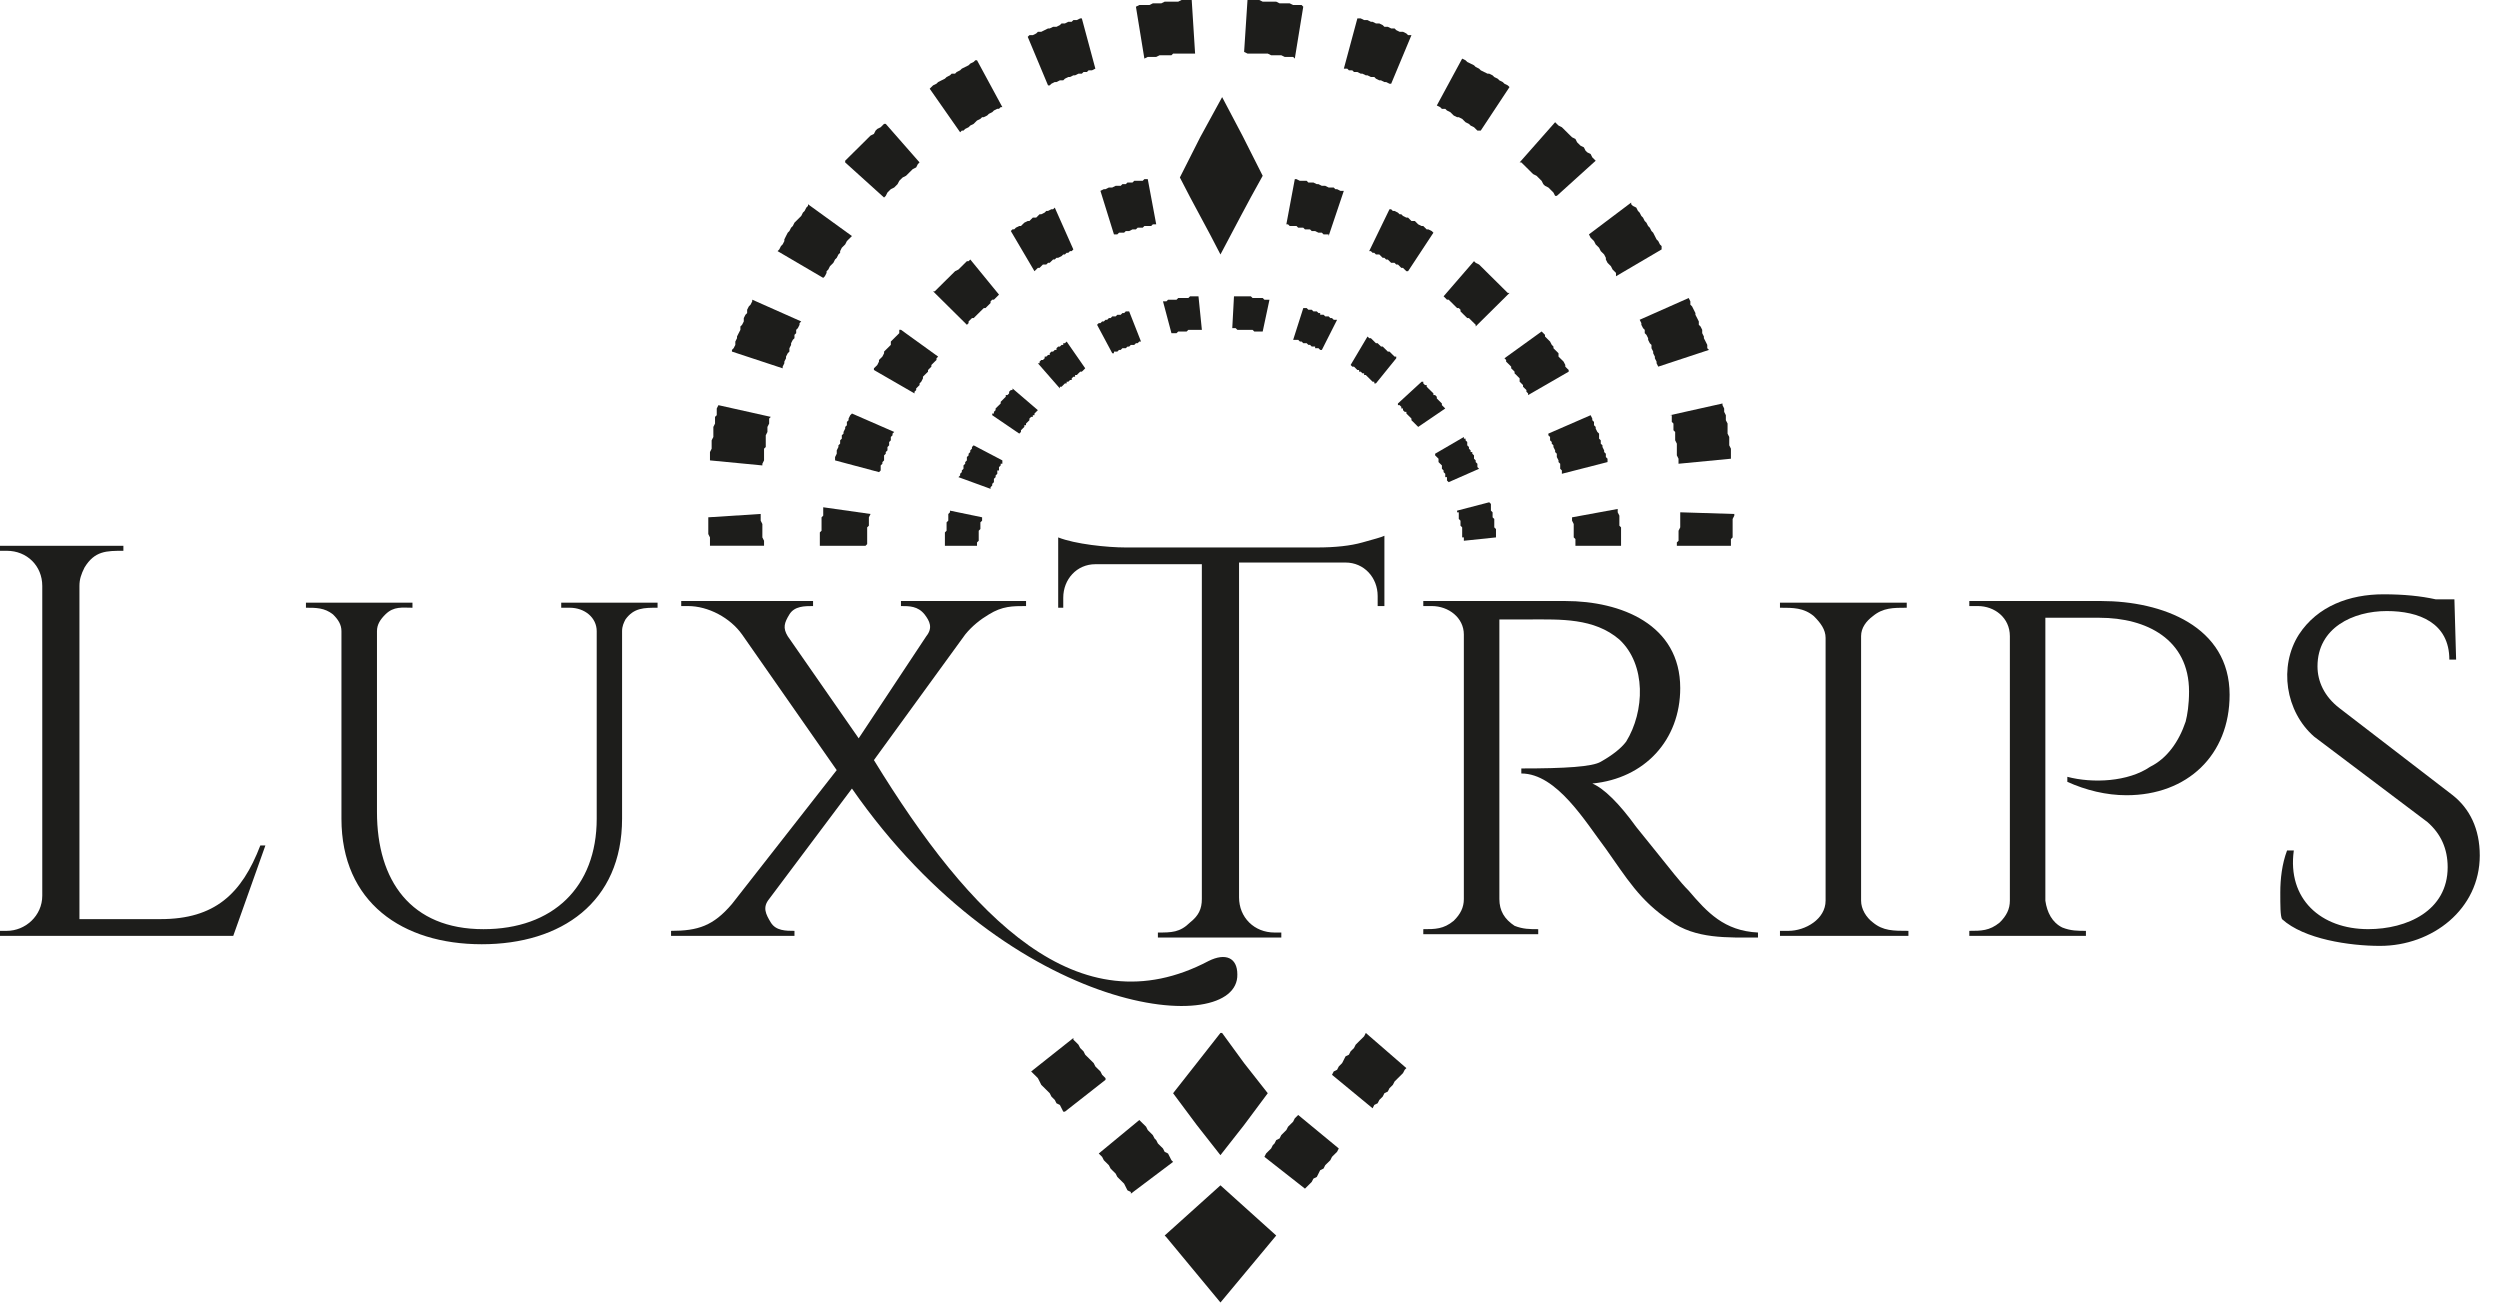 <svg width="76" height="40" viewBox="0 0 76 40" fill="none" xmlns="http://www.w3.org/2000/svg">
<g id="logo">
<path id="Vector" d="M44.347 15.574V15.625V15.676V15.727V15.777L44.399 15.828V15.879V15.93V15.981L44.45 16.032V16.083V16.134V16.185V16.236V16.287V16.337H44.501V16.388V16.439L45.478 16.337V16.287V16.236V16.185V16.134V16.083L45.426 16.032V15.981V15.93V15.879V15.828V15.777L45.375 15.727V15.676V15.625V15.574L45.324 15.523V15.472V15.421V15.37V15.319L45.272 15.269L44.296 15.523V15.574H44.347Z" fill="#1D1D1B"/>
<path id="Vector_2" d="M44.913 14.2V14.149V14.098L44.861 14.047V13.996L44.81 13.945V13.894V13.844L44.758 13.793V13.742H44.707V13.691L44.656 13.64V13.589L44.604 13.538V13.487V13.436L44.553 13.386V13.335H44.502V13.284L43.628 13.793V13.844L43.679 13.894L43.731 13.945V13.996V14.047L43.782 14.098L43.834 14.149V14.2V14.251L43.885 14.302V14.352L43.936 14.403V14.454V14.505H43.988V14.556V14.607L44.039 14.658L44.964 14.251L44.913 14.2Z" fill="#1D1D1B"/>
<path id="Vector_3" d="M43.885 12.367L43.833 12.316V12.266L43.782 12.215L43.73 12.164L43.679 12.113V12.062L43.628 12.011H43.576V11.96L43.525 11.909L43.473 11.858L43.422 11.808L43.371 11.757V11.706H43.319L43.268 11.655V11.604H43.217L42.497 12.266V12.316H42.548L42.6 12.367V12.418H42.651V12.469L42.703 12.52H42.754V12.571L42.805 12.622L42.857 12.673L42.908 12.724V12.775L42.96 12.825L43.011 12.876L43.062 12.927L43.114 12.978L43.936 12.418L43.885 12.367Z" fill="#1D1D1B"/>
<path id="Vector_4" d="M42.446 10.841H42.395L42.343 10.79L42.292 10.739L42.24 10.688H42.189L42.138 10.637L42.086 10.586L42.035 10.535H41.984L41.932 10.485L41.881 10.434H41.829L41.778 10.383L41.727 10.332L41.675 10.281H41.624L41.572 10.23L41.059 11.095L41.11 11.146H41.161L41.213 11.197L41.264 11.248H41.316V11.299H41.367L41.418 11.35H41.47V11.401H41.521L41.572 11.451L41.624 11.502L41.675 11.553L41.727 11.604H41.778V11.655H41.829L42.446 10.892V10.841Z" fill="#1D1D1B"/>
<path id="Vector_5" d="M39.466 10.332L39.517 10.383H39.569L39.62 10.434H39.671H39.723L39.774 10.484H39.825L39.877 10.535H39.928H39.98V10.586H40.031H40.082L40.134 10.637H40.185L40.648 9.721H40.596H40.545L40.493 9.67H40.442L40.391 9.619H40.339H40.288L40.236 9.568H40.185H40.134V9.517H40.082L40.031 9.467H39.98H39.928L39.877 9.416H39.825H39.774L39.723 9.365H39.671H39.62L39.312 10.332H39.363H39.414H39.466Z" fill="#1D1D1B"/>
<path id="Vector_6" d="M37.564 9.976L37.616 10.027H37.667H37.718H37.77H37.821H37.873H37.924H37.975H38.027H38.078L38.13 10.078H38.181H38.232H38.284H38.335H38.386L38.592 9.111H38.541H38.489H38.438L38.386 9.06H38.335H38.284H38.232H38.181H38.13H38.078L38.027 9.009H37.975H37.924H37.873H37.821H37.77H37.718H37.667H37.616H37.564H37.513L37.461 9.976H37.513H37.564Z" fill="#1D1D1B"/>
<path id="Vector_7" d="M51.079 15.625V15.726V15.777V15.828V15.93V15.981V16.032L51.028 16.134V16.184V16.286V16.337V16.439L50.976 16.49V16.592H52.62V16.49V16.388L52.672 16.337V16.235V16.134V16.032V15.981V15.879V15.777L52.723 15.675V15.625L51.079 15.574V15.625Z" fill="#1D1D1B"/>
<path id="Vector_8" d="M50.822 12.622V12.724V12.825L50.873 12.876V12.978V13.08L50.925 13.131V13.233V13.334V13.385L50.976 13.487V13.589V13.64V13.742V13.843L51.027 13.945V13.996V14.098L52.62 13.945V13.843V13.742V13.64L52.569 13.538V13.436V13.385V13.284L52.518 13.182V13.08V12.978V12.876L52.466 12.775V12.673V12.622L52.415 12.52V12.418L52.364 12.316V12.266L50.77 12.622H50.822Z" fill="#1D1D1B"/>
<path id="Vector_9" d="M49.846 9.721L49.897 9.823V9.874L49.949 9.976L50 10.027V10.128L50.051 10.179L50.103 10.281V10.332L50.154 10.434L50.205 10.485V10.586L50.257 10.688V10.739L50.308 10.841V10.892L50.36 10.994V11.044L50.411 11.146L51.953 10.637L51.901 10.586V10.485L51.85 10.383L51.798 10.281V10.23L51.747 10.128V10.027L51.696 9.925L51.644 9.874V9.772L51.593 9.67L51.541 9.569V9.518L51.49 9.416L51.439 9.314L51.387 9.263V9.161L51.336 9.06L49.846 9.721Z" fill="#1D1D1B"/>
<path id="Vector_10" d="M48.304 7.125L48.355 7.227L48.407 7.278L48.458 7.329L48.509 7.431L48.561 7.481L48.612 7.532L48.663 7.634L48.715 7.685L48.766 7.736L48.818 7.838V7.889L48.869 7.99L48.92 8.041L48.972 8.092L49.023 8.194L49.075 8.245L49.126 8.296V8.398L50.513 7.583V7.481L50.462 7.431L50.411 7.329L50.359 7.278L50.308 7.176L50.256 7.074L50.205 7.023L50.154 6.922L50.102 6.871L50.051 6.769L49.999 6.718L49.948 6.616L49.897 6.565L49.845 6.464L49.794 6.413L49.743 6.311L49.64 6.26L49.588 6.209V6.158L48.304 7.125Z" fill="#1D1D1B"/>
<path id="Vector_11" d="M46.3 4.988L46.402 5.089L46.454 5.14L46.505 5.191L46.556 5.242L46.608 5.293L46.711 5.344L46.762 5.395L46.813 5.446L46.865 5.497L46.916 5.598L46.968 5.649L47.07 5.7L47.122 5.751L47.173 5.802L47.224 5.853L47.276 5.955H47.327L48.509 4.886L48.458 4.835L48.406 4.784L48.355 4.682L48.252 4.631L48.201 4.581L48.15 4.479L48.047 4.428L47.995 4.377L47.944 4.326L47.893 4.224L47.79 4.173L47.738 4.122L47.687 4.072L47.584 3.97L47.533 3.919L47.481 3.868L47.379 3.817L47.327 3.766L47.276 3.715L46.197 4.937H46.248L46.3 4.988Z" fill="#1D1D1B"/>
<path id="Vector_12" d="M43.782 3.258L43.833 3.309H43.936L43.987 3.359L44.09 3.41L44.142 3.461L44.193 3.512L44.296 3.563H44.347L44.45 3.614L44.501 3.665L44.553 3.716L44.656 3.767L44.707 3.818L44.81 3.868L44.861 3.919L44.913 3.97H45.015L45.889 2.647L45.837 2.596L45.735 2.545L45.683 2.494L45.581 2.443L45.529 2.392L45.426 2.342L45.375 2.291L45.272 2.24H45.221L45.118 2.189L45.015 2.138L44.964 2.087L44.861 2.036L44.81 1.985L44.707 1.934L44.604 1.884L44.553 1.833L44.45 1.782L43.679 3.207L43.782 3.258Z" fill="#1D1D1B"/>
<path id="Vector_13" d="M41.007 2.138H41.11L41.161 2.189H41.264L41.367 2.24H41.418L41.521 2.29H41.572L41.675 2.341H41.778L41.829 2.392L41.932 2.443H41.983L42.086 2.494H42.138L42.24 2.545H42.292L42.908 1.069H42.806L42.754 1.018L42.652 0.967H42.549L42.446 0.916L42.395 0.865H42.292L42.189 0.815H42.086L42.035 0.764L41.932 0.713H41.829L41.727 0.662H41.675L41.572 0.611H41.47L41.367 0.56H41.264L40.853 2.087H40.956L41.007 2.138Z" fill="#1D1D1B"/>
<path id="Vector_14" d="M38.026 1.629H38.078H38.181H38.283H38.386H38.437H38.54L38.643 1.68H38.694H38.797H38.9H38.951L39.054 1.73H39.157H39.26H39.311L39.362 1.781L39.619 0.204L39.568 0.153H39.465H39.362H39.311L39.208 0.102H39.105H39.003H38.9L38.797 0.051H38.694H38.592H38.489H38.386L38.283 0H38.232H38.129H38.026H37.924L37.821 1.578L37.924 1.629H38.026Z" fill="#1D1D1B"/>
<path id="Vector_15" d="M47.79 15.777V15.828L47.841 15.93V15.981V16.032V16.134V16.185V16.236V16.337L47.893 16.388V16.439V16.541V16.592H49.28V16.49V16.439V16.337V16.287V16.185V16.134V16.032L49.229 15.981V15.879V15.828V15.727V15.676L49.178 15.574V15.523V15.472L47.79 15.727V15.777Z" fill="#1D1D1B"/>
<path id="Vector_16" d="M47.122 13.284V13.386L47.173 13.436V13.487L47.224 13.538V13.589L47.276 13.691V13.742L47.327 13.793V13.844V13.894L47.379 13.996V14.047L47.43 14.098V14.149V14.251L47.481 14.302V14.352V14.403L48.869 14.047V13.945L48.818 13.894V13.793L48.766 13.742V13.691L48.715 13.589V13.538L48.663 13.487V13.386L48.612 13.335V13.233V13.182L48.56 13.131L48.509 13.029V12.978L48.458 12.927V12.826L48.406 12.775V12.724L48.355 12.622L47.07 13.182V13.233L47.122 13.284Z" fill="#1D1D1B"/>
<path id="Vector_17" d="M45.786 10.993L45.838 11.044L45.889 11.095L45.94 11.146V11.197L45.992 11.248L46.043 11.299V11.35L46.095 11.4L46.146 11.451L46.197 11.502V11.604L46.249 11.655L46.3 11.706V11.757L46.352 11.808L46.403 11.858V11.909L46.454 11.96V12.011L47.688 11.299V11.248L47.636 11.197L47.585 11.146V11.095L47.533 10.993L47.482 10.942L47.431 10.892L47.379 10.841V10.739L47.328 10.688L47.276 10.637L47.225 10.586V10.535L47.174 10.484L47.122 10.383L47.071 10.332L47.02 10.281L46.968 10.23V10.179L46.917 10.128L46.865 10.077L45.735 10.892L45.786 10.942V10.993Z" fill="#1D1D1B"/>
<path id="Vector_18" d="M45.837 8.906L45.786 8.856L45.735 8.805L45.683 8.754L45.632 8.703L45.581 8.652L45.529 8.601L45.478 8.55L45.426 8.499L45.375 8.448L45.324 8.398L45.272 8.347L45.221 8.296L45.169 8.245L45.118 8.194L45.067 8.143L45.015 8.092L44.964 8.041L44.861 7.99L44.81 7.939L43.885 9.008L43.936 9.059L43.987 9.11H44.039L44.09 9.161L44.142 9.212L44.193 9.263L44.245 9.314L44.296 9.365H44.347L44.399 9.415V9.466L44.45 9.517L44.501 9.568L44.553 9.619L44.604 9.67H44.656L44.707 9.721L44.758 9.772L44.81 9.823L44.861 9.873V9.924L45.889 8.906H45.837Z" fill="#1D1D1B"/>
<path id="Vector_19" d="M42.805 6.616H42.754L42.651 6.565L42.599 6.514H42.548L42.497 6.464L42.394 6.413H42.343L42.291 6.362H42.24L41.623 7.634H41.674L41.726 7.685H41.777L41.829 7.736H41.931L41.983 7.787L42.034 7.838H42.086L42.137 7.889H42.188L42.24 7.94L42.291 7.99H42.394L42.445 8.041H42.497L42.548 8.092L42.599 8.143H42.651L42.702 8.194L42.754 8.245H42.805L43.576 7.074L43.524 7.023L43.422 6.973H43.37L43.319 6.922L43.267 6.871H43.216L43.113 6.82L43.062 6.769L43.011 6.718H42.908L42.856 6.667L42.805 6.616Z" fill="#1D1D1B"/>
<path id="Vector_20" d="M39.516 5.497L39.413 5.446H39.362L39.105 6.82H39.156L39.208 6.871H39.31H39.362H39.413L39.465 6.922H39.568H39.619L39.67 6.973H39.722H39.824L39.876 7.024H39.927H39.979L40.081 7.074H40.133H40.184L40.236 7.125H40.338H40.39V7.176L40.852 5.802H40.801H40.749L40.647 5.751H40.595L40.544 5.7H40.441H40.39L40.287 5.649H40.236H40.184L40.081 5.598H40.03L39.927 5.548H39.876H39.773L39.722 5.497H39.67H39.568H39.516Z" fill="#1D1D1B"/>
<path id="Vector_21" d="M39.465 33.895L39.362 33.997L39.311 34.099L39.26 34.15L39.157 34.252L39.105 34.354L39.054 34.404L38.951 34.506L38.9 34.608L38.797 34.659L38.746 34.761L38.694 34.812L38.643 34.913L38.54 35.015L38.489 35.066L38.438 35.168L39.671 36.135L39.722 36.084L39.825 35.982L39.876 35.931L39.928 35.83L40.031 35.779L40.082 35.677L40.133 35.575L40.236 35.524L40.287 35.422L40.339 35.371L40.442 35.27L40.493 35.168L40.544 35.117L40.647 35.015L40.699 34.913L39.465 33.895Z" fill="#1D1D1B"/>
<path id="Vector_22" d="M41.469 31.504L41.367 31.605L41.315 31.656L41.213 31.758L41.161 31.86L41.058 31.962L41.007 32.063L40.904 32.114L40.853 32.216L40.801 32.318L40.699 32.42L40.647 32.522L40.545 32.572L40.493 32.674L41.727 33.692L41.778 33.59L41.881 33.539L41.932 33.438L42.035 33.336L42.086 33.234L42.189 33.183L42.24 33.081L42.343 32.98L42.395 32.878L42.497 32.776L42.549 32.725L42.651 32.623L42.703 32.522L42.754 32.471L41.521 31.402L41.469 31.504Z" fill="#1D1D1B"/>
<path id="Vector_23" d="M37.102 7.736C37.564 6.871 37.872 6.26 38.386 5.344L37.77 4.123L37.153 2.952L36.485 4.174L35.868 5.395C36.279 6.209 36.69 6.922 37.102 7.736Z" fill="#1D1D1B"/>
<path id="Vector_24" d="M29.239 3.97H29.29L29.342 3.919L29.445 3.868L29.496 3.817L29.599 3.766L29.65 3.715L29.701 3.664L29.804 3.613L29.856 3.562H29.907L30.01 3.512L30.061 3.461L30.164 3.41L30.215 3.359L30.318 3.308H30.37L30.421 3.257H30.472L29.701 1.832H29.65L29.599 1.883L29.496 1.934L29.445 1.985L29.342 2.036L29.239 2.087L29.188 2.137L29.085 2.188L29.034 2.239H28.931L28.879 2.29L28.777 2.341L28.725 2.392L28.622 2.443L28.52 2.494L28.468 2.545L28.366 2.595L28.314 2.646L28.263 2.697L29.188 4.021L29.239 3.97Z" fill="#1D1D1B"/>
<path id="Vector_25" d="M32.22 11.757H32.272L32.323 11.706L32.374 11.655H32.426V11.604H32.477L32.529 11.553H32.58V11.502L32.631 11.452H32.683V11.401H32.734L32.785 11.35L32.837 11.299H32.888L32.94 11.248L32.991 11.197L32.426 10.383L32.374 10.434H32.323V10.485H32.272L32.22 10.536H32.169L32.117 10.586V10.637H32.066L32.015 10.688H31.963L31.912 10.739V10.79H31.861L31.809 10.841H31.758V10.892L31.706 10.943H31.655L31.604 10.994V11.044H31.552L32.22 11.808V11.757Z" fill="#1D1D1B"/>
<path id="Vector_26" d="M31.5 8.194L31.551 8.143H31.603L31.654 8.092L31.705 8.041H31.808L31.86 7.99H31.911L31.962 7.939L32.014 7.888H32.065L32.117 7.837H32.168L32.271 7.787L32.322 7.736H32.373L32.425 7.685H32.476L32.528 7.634H32.579L32.63 7.583L32.065 6.311L32.014 6.361H31.962L31.86 6.412H31.808L31.757 6.463L31.654 6.514H31.603L31.551 6.565L31.5 6.616H31.397L31.346 6.667L31.294 6.718H31.243L31.14 6.769L31.089 6.819L31.037 6.87H30.986L30.883 6.921L30.832 6.972H30.78L30.729 7.023L31.448 8.245L31.5 8.194Z" fill="#1D1D1B"/>
<path id="Vector_27" d="M25.077 8.397L25.128 8.296V8.245L25.18 8.194L25.231 8.092L25.283 8.041L25.334 7.99L25.385 7.889L25.437 7.838L25.488 7.736L25.54 7.685V7.634L25.591 7.532L25.642 7.481L25.694 7.43L25.745 7.329L25.796 7.278L25.848 7.227L25.899 7.176L24.563 6.209V6.26L24.512 6.311L24.46 6.413L24.409 6.463L24.358 6.565L24.306 6.616L24.203 6.718L24.152 6.769L24.101 6.871L24.049 6.922L23.998 7.023L23.947 7.074L23.895 7.176L23.844 7.278V7.329L23.792 7.43L23.741 7.481L23.69 7.583L23.638 7.634L25.026 8.448L25.077 8.397Z" fill="#1D1D1B"/>
<path id="Vector_28" d="M26.875 6.005L26.927 5.955L26.978 5.853L27.029 5.802L27.081 5.751L27.184 5.7L27.235 5.649L27.286 5.598L27.338 5.497L27.389 5.446L27.441 5.395L27.543 5.344L27.595 5.293L27.646 5.242L27.698 5.191L27.749 5.14L27.852 5.089L27.903 4.988L27.954 4.937L26.927 3.766H26.875L26.824 3.817L26.773 3.868L26.67 3.919L26.618 3.97L26.567 4.071L26.464 4.122L26.413 4.173L26.361 4.224L26.259 4.326L26.207 4.377L26.156 4.428L26.105 4.479L26.002 4.58L25.95 4.631L25.899 4.682L25.796 4.784L25.745 4.835L25.693 4.886V4.937L26.875 6.005Z" fill="#1D1D1B"/>
<path id="Vector_29" d="M29.445 9.823V9.772L29.497 9.721L29.548 9.67H29.599L29.651 9.619L29.702 9.568L29.754 9.517L29.805 9.466L29.856 9.416L29.908 9.365H29.959L30.011 9.314L30.062 9.263L30.113 9.212V9.161L30.165 9.11H30.216L30.267 9.059L30.319 9.008L30.37 8.957L29.497 7.889L29.445 7.94H29.394L29.343 7.99L29.291 8.041L29.24 8.092L29.188 8.143L29.137 8.194L29.034 8.245L28.983 8.296L28.931 8.347L28.88 8.398L28.829 8.449L28.777 8.499L28.726 8.55L28.674 8.601L28.623 8.652L28.572 8.703L28.52 8.754L28.469 8.805L28.418 8.856H28.366L29.394 9.874L29.445 9.823Z" fill="#1D1D1B"/>
<path id="Vector_30" d="M31.911 2.596L31.963 2.545L32.065 2.494H32.117L32.219 2.443H32.322L32.374 2.392L32.477 2.341H32.528L32.631 2.29H32.682L32.785 2.24H32.888L32.939 2.189H33.042L33.093 2.138H33.196L33.299 2.087L32.888 0.56H32.836L32.733 0.611H32.631L32.579 0.662H32.477L32.374 0.713H32.271L32.219 0.764L32.117 0.815H32.014L31.911 0.865H31.86L31.757 0.916L31.654 0.967H31.552L31.5 1.018L31.397 1.069H31.295L31.243 1.12L31.86 2.596H31.911Z" fill="#1D1D1B"/>
<path id="Vector_31" d="M34.789 1.781L34.892 1.73H34.995H35.046H35.149L35.252 1.68H35.303H35.406H35.509H35.611L35.663 1.629H35.766H35.868H35.92H36.023H36.125H36.228H36.279H36.331L36.228 0H36.125H36.023H35.92L35.817 0.051H35.714H35.611H35.509H35.406L35.303 0.102H35.2H35.097H35.046L34.943 0.153H34.841H34.738H34.635L34.532 0.204L34.789 1.781Z" fill="#1D1D1B"/>
<path id="Vector_32" d="M35.663 10.129H35.715H35.766L35.818 10.078H35.869H35.92H35.972H36.023H36.074L36.126 10.027H36.177H36.229H36.28H36.331H36.383H36.434H36.486H36.537L36.434 9.009H36.383H36.331H36.28H36.229H36.177L36.126 9.06H36.074H36.023H35.972H35.92H35.869H35.818L35.766 9.111H35.715H35.663H35.612H35.56H35.509L35.458 9.161H35.406H35.355L35.612 10.129H35.663Z" fill="#1D1D1B"/>
<path id="Vector_33" d="M33.916 7.125H33.967L34.018 7.074H34.07H34.172L34.224 7.024H34.275H34.327L34.429 6.973H34.481H34.532L34.584 6.922H34.686H34.738L34.789 6.871H34.841H34.943H34.995L35.046 6.82H35.149L34.892 5.446H34.789L34.738 5.497H34.635H34.584H34.481L34.429 5.548H34.327H34.275L34.224 5.598H34.121L34.07 5.649H33.967H33.916L33.813 5.7H33.761H33.71L33.607 5.751H33.556L33.453 5.802L33.864 7.125H33.916Z" fill="#1D1D1B"/>
<path id="Vector_34" d="M21.532 15.879V15.981V16.032V16.134V16.235L21.583 16.337V16.388V16.49V16.591H23.227V16.49V16.439L23.176 16.337V16.286V16.184V16.134V16.083V15.981V15.93L23.125 15.828V15.777V15.726V15.624L21.532 15.726V15.777V15.879Z" fill="#1D1D1B"/>
<path id="Vector_35" d="M33.813 10.739H33.864V10.688H33.916H33.967L34.019 10.637H34.07L34.121 10.586H34.173H34.224L34.276 10.536H34.327L34.378 10.485H34.43H34.481L34.532 10.434H34.584L34.635 10.383H34.687L34.327 9.467H34.276H34.224L34.173 9.518H34.121L34.07 9.569H34.019H33.967L33.916 9.619H33.864H33.813L33.762 9.67H33.71L33.659 9.721H33.608L33.556 9.772H33.505L33.453 9.823H33.402L33.351 9.874L33.813 10.739Z" fill="#1D1D1B"/>
<path id="Vector_36" d="M30.421 12.215V12.266L30.369 12.317L30.318 12.367L30.266 12.418V12.469L30.215 12.52V12.571H30.164V12.622L30.986 13.182L31.037 13.131V13.08L31.088 13.029L31.14 12.978V12.927H31.191V12.876L31.243 12.825L31.294 12.775V12.724L31.346 12.673H31.397V12.622H31.448V12.571L31.5 12.52L31.551 12.469L30.78 11.808V11.858H30.729L30.677 11.909V11.96L30.626 12.011H30.575V12.062L30.523 12.113L30.472 12.164L30.421 12.215Z" fill="#1D1D1B"/>
<path id="Vector_37" d="M30.113 14.81L30.164 14.76V14.709L30.215 14.658V14.607V14.556L30.267 14.505V14.454L30.318 14.403V14.352V14.302H30.369V14.251V14.2L30.421 14.149V14.098H30.472V14.047V13.996L29.599 13.538L29.547 13.589V13.64L29.496 13.691V13.742L29.445 13.793V13.844L29.393 13.894V13.945V13.996L29.342 14.047V14.098L29.29 14.149V14.2V14.251L29.239 14.302V14.352L29.188 14.403V14.454L29.136 14.505L30.113 14.861V14.81Z" fill="#1D1D1B"/>
<path id="Vector_38" d="M35.611 35.27L35.56 35.169L35.509 35.067L35.406 35.016L35.355 34.914L35.303 34.863L35.2 34.761L35.149 34.66L35.098 34.609L35.046 34.507L34.944 34.405L34.892 34.354L34.841 34.252L34.738 34.151L34.687 34.1L34.635 34.049L33.402 35.067L33.505 35.169L33.556 35.27L33.607 35.321L33.71 35.423L33.762 35.525L33.813 35.576L33.916 35.678L33.967 35.779L34.019 35.83L34.121 35.932L34.173 35.983L34.224 36.085L34.275 36.186L34.378 36.237V36.288L35.663 35.321L35.611 35.27Z" fill="#1D1D1B"/>
<path id="Vector_39" d="M33.608 32.776L33.505 32.674L33.454 32.573L33.402 32.522L33.299 32.42L33.248 32.318L33.145 32.216L33.094 32.165L32.991 32.064L32.94 31.962L32.837 31.86L32.785 31.758L32.734 31.707L32.631 31.606V31.555L31.347 32.573L31.398 32.623L31.45 32.674L31.552 32.776L31.604 32.878L31.655 32.98L31.758 33.081L31.809 33.132L31.912 33.234L31.963 33.336L32.066 33.438L32.117 33.54L32.22 33.59L32.272 33.692L32.323 33.794H32.374L33.608 32.827V32.776Z" fill="#1D1D1B"/>
<path id="Vector_40" d="M23.176 14.098L23.227 13.996V13.945V13.844V13.742V13.64L23.279 13.589V13.488V13.386V13.335V13.233L23.33 13.131V13.08V12.979L23.382 12.877V12.826V12.724L23.433 12.673L21.84 12.317L21.789 12.419V12.521V12.622L21.737 12.673V12.775V12.877L21.686 12.979V13.08V13.182V13.284L21.634 13.386V13.437V13.538V13.64L21.583 13.742V13.844V13.945V13.996L23.176 14.149V14.098Z" fill="#1D1D1B"/>
<path id="Vector_41" d="M35.406 37.56L35.457 37.611L37.102 39.596L38.797 37.56L37.102 36.034L35.406 37.56Z" fill="#1D1D1B"/>
<path id="Vector_42" d="M37.101 31.402L36.382 32.318L35.662 33.234L36.382 34.201L37.101 35.117L37.82 34.201L38.54 33.234L37.82 32.318L37.152 31.402H37.101Z" fill="#1D1D1B"/>
<path id="Vector_43" d="M25.026 15.421V15.523V15.574V15.676L24.975 15.727V15.829V15.879V15.981V16.032V16.134L24.923 16.185V16.287V16.337V16.439V16.49V16.592H26.311L26.362 16.541V16.439V16.388V16.337V16.236V16.185V16.134V16.032L26.414 15.981V15.93V15.829V15.778V15.727L26.465 15.625L25.026 15.421Z" fill="#1D1D1B"/>
<path id="Vector_44" d="M23.793 11.146L23.844 11.044V10.993L23.895 10.892V10.841L23.947 10.739L23.998 10.688V10.586L24.049 10.485V10.434L24.101 10.332L24.152 10.281V10.179L24.204 10.128V10.027L24.255 9.976L24.306 9.874V9.823L24.358 9.772L22.868 9.11V9.161L22.816 9.263L22.765 9.314L22.713 9.416V9.518L22.662 9.568L22.611 9.67V9.772L22.559 9.874L22.508 9.925V10.027L22.456 10.128L22.405 10.23V10.281L22.354 10.383V10.485L22.302 10.586L22.251 10.637V10.688L23.793 11.197V11.146Z" fill="#1D1D1B"/>
<path id="Vector_45" d="M27.801 11.909L27.852 11.859V11.808L27.903 11.757L27.955 11.706V11.655L28.006 11.604L28.058 11.502V11.451L28.109 11.4L28.16 11.35L28.212 11.299V11.248L28.263 11.197L28.314 11.146V11.095L28.366 11.044L28.417 10.993L28.469 10.943V10.892L28.52 10.841L27.39 10.026H27.338V10.128L27.287 10.179L27.235 10.23L27.184 10.281L27.133 10.332L27.081 10.383V10.484L27.03 10.535L26.979 10.586L26.927 10.637L26.876 10.688V10.739L26.824 10.841L26.773 10.892L26.721 10.943V10.993L26.67 11.095L26.619 11.146L26.567 11.197V11.248L27.801 11.96V11.909Z" fill="#1D1D1B"/>
<path id="Vector_46" d="M26.722 14.353L26.773 14.302V14.251V14.149L26.825 14.098V14.047L26.876 13.996V13.895V13.844L26.927 13.793V13.742L26.979 13.691V13.589L27.03 13.538V13.487V13.437L27.081 13.386V13.284L27.133 13.233V13.182L27.184 13.131L25.9 12.571L25.848 12.622L25.797 12.724V12.775L25.745 12.826V12.928L25.694 12.978V13.029L25.643 13.131V13.182L25.591 13.233V13.335L25.54 13.386V13.487L25.488 13.538V13.589L25.437 13.691V13.742V13.793L25.386 13.895V13.945V13.996L26.722 14.353Z" fill="#1D1D1B"/>
<path id="Vector_47" d="M29.701 16.541V16.49L29.753 16.439V16.388V16.337V16.286V16.235V16.185V16.134L29.804 16.083V16.032V15.981V15.93V15.879L29.856 15.828V15.777V15.726L28.879 15.523V15.574L28.828 15.625V15.676V15.726V15.777V15.828L28.776 15.879V15.93V15.981V16.032V16.083V16.134L28.725 16.185V16.235V16.286V16.337V16.388V16.439V16.49V16.541V16.592H29.701V16.541Z" fill="#1D1D1B"/>
<path id="Vector_48" d="M74.563 24.175L71.12 21.528C70.657 21.172 70.452 20.714 70.452 20.256C70.452 19.085 71.531 18.576 72.559 18.576C73.535 18.576 74.46 18.933 74.46 20.052H74.666L74.614 18.22H74.049C73.586 18.118 73.073 18.067 72.456 18.067C71.428 18.067 70.452 18.424 69.887 19.289C69.27 20.256 69.475 21.63 70.349 22.393L73.792 24.989C74.203 25.345 74.409 25.803 74.409 26.363C74.409 27.686 73.175 28.246 71.993 28.246C70.555 28.246 69.527 27.33 69.732 25.854H69.527C69.373 26.261 69.321 26.72 69.321 27.127C69.321 27.534 69.321 27.839 69.373 27.941C70.041 28.552 71.428 28.755 72.353 28.755C73.946 28.755 75.385 27.636 75.385 26.007C75.385 25.193 75.077 24.582 74.563 24.175Z" fill="#1D1D1B"/>
<path id="Vector_49" d="M56.937 28.043C56.732 27.89 56.577 27.636 56.577 27.381V19.34C56.577 19.086 56.732 18.882 56.937 18.729C57.245 18.475 57.554 18.475 57.965 18.475V18.322H54.111V18.475C54.522 18.475 54.83 18.475 55.139 18.729C55.344 18.933 55.498 19.137 55.498 19.391V27.381C55.498 27.941 54.882 28.298 54.368 28.298H54.111V28.45H58.016V28.298C57.554 28.298 57.245 28.298 56.937 28.043Z" fill="#1D1D1B"/>
<path id="Vector_50" d="M51.336 27.076C51.079 26.822 50.771 26.415 50.359 25.906C49.948 25.397 49.743 25.142 49.743 25.142C49.229 24.43 48.767 23.972 48.407 23.819C50 23.666 51.079 22.496 51.079 20.918C51.079 18.984 49.28 18.271 47.585 18.271H43.268V18.424H43.525C44.039 18.424 44.501 18.78 44.501 19.289V27.331C44.501 27.585 44.399 27.789 44.193 27.992C43.885 28.247 43.628 28.247 43.268 28.247V28.4H46.762V28.247C46.505 28.247 46.3 28.247 46.043 28.145C45.735 27.942 45.581 27.687 45.581 27.331V18.831H46.505C47.43 18.831 48.458 18.78 49.229 19.442C50.051 20.206 50 21.631 49.434 22.547C49.28 22.75 49.023 22.954 48.664 23.157C48.407 23.31 47.585 23.361 46.248 23.361V23.514C47.328 23.514 48.201 24.99 48.818 25.804C49.434 26.669 49.846 27.382 50.771 27.992C51.541 28.552 52.518 28.501 53.443 28.501V28.349C52.415 28.298 51.901 27.738 51.336 27.076Z" fill="#1D1D1B"/>
<path id="Vector_51" d="M42.086 18.424V16.287C41.983 16.337 41.778 16.388 41.418 16.49C41.058 16.592 40.596 16.643 40.031 16.643H34.224C33.659 16.643 32.682 16.541 32.169 16.337V18.475H32.323V18.17C32.323 17.61 32.734 17.152 33.299 17.152H36.536V27.331C36.536 27.636 36.434 27.84 36.177 28.043C35.868 28.349 35.611 28.349 35.2 28.349V28.501H38.952V28.349H38.746C38.129 28.349 37.667 27.891 37.667 27.28V17.101H40.904C41.469 17.101 41.881 17.559 41.881 18.119V18.424H42.086Z" fill="#1D1D1B"/>
<path id="Vector_52" d="M63.875 18.271H59.867V18.424H60.124C60.638 18.424 61.1 18.78 61.1 19.34V27.382C61.1 27.636 60.997 27.84 60.792 28.043C60.483 28.298 60.226 28.298 59.867 28.298V28.45H63.412V28.298C63.156 28.298 62.95 28.298 62.693 28.196C62.385 28.043 62.23 27.738 62.179 27.382V18.78H63.824C65.262 18.78 66.547 19.442 66.547 21.02C66.547 21.427 66.496 21.732 66.444 21.936C66.239 22.547 65.879 23.056 65.365 23.31C64.697 23.768 63.618 23.819 62.847 23.615V23.768C63.412 24.023 64.029 24.175 64.646 24.175C66.496 24.175 67.78 22.954 67.78 21.122C67.78 19.035 65.725 18.271 63.875 18.271Z" fill="#1D1D1B"/>
<path id="Vector_53" d="M37.615 29.621C37.615 29.112 37.255 28.959 36.742 29.214C32.785 31.301 29.496 27.891 26.567 23.107L29.342 19.289C29.547 19.035 29.804 18.831 30.061 18.679C30.472 18.424 30.781 18.424 31.192 18.424V18.271H27.389V18.424C27.646 18.424 27.903 18.424 28.108 18.679C28.263 18.882 28.365 19.086 28.16 19.34L26.104 22.445L23.946 19.34C23.792 19.086 23.843 18.933 23.997 18.679C24.152 18.424 24.46 18.424 24.717 18.424V18.271H20.709V18.424H20.914C21.531 18.424 22.199 18.78 22.559 19.289L25.436 23.412L22.25 27.483C21.685 28.145 21.223 28.298 20.4 28.298V28.45H24.152V28.298C23.895 28.298 23.586 28.298 23.432 28.043C23.278 27.789 23.175 27.585 23.381 27.331L25.899 23.972C30.781 30.995 37.666 31.555 37.615 29.621Z" fill="#1D1D1B"/>
<path id="Vector_54" d="M4.882 27.941H2.415V17.813C2.415 17.61 2.467 17.457 2.569 17.253C2.878 16.744 3.237 16.744 3.751 16.744V16.592H0V16.744H0.206C0.822 16.744 1.285 17.203 1.285 17.813V27.229C1.285 27.84 0.771 28.298 0.206 28.298H0V28.45H7.091L8.068 25.702H7.914C7.348 27.178 6.526 27.941 4.882 27.941Z" fill="#1D1D1B"/>
<path id="Vector_55" d="M17.061 18.475H17.318C17.78 18.475 18.14 18.78 18.14 19.188V24.888C18.14 26.974 16.804 28.247 14.697 28.247C12.487 28.247 11.46 26.771 11.46 24.684V19.188C11.46 18.984 11.562 18.831 11.716 18.678C11.973 18.424 12.23 18.475 12.539 18.475V18.322H9.301V18.475C9.61 18.475 9.867 18.475 10.123 18.678C10.278 18.831 10.38 18.984 10.38 19.188V24.888C10.38 27.432 12.23 28.705 14.646 28.705C17.061 28.705 18.911 27.432 18.911 24.888V19.188C18.911 19.035 18.962 18.933 19.014 18.831C19.27 18.475 19.579 18.475 19.99 18.475V18.322H17.061V18.475Z" fill="#1D1D1B"/>
</g>
</svg>
